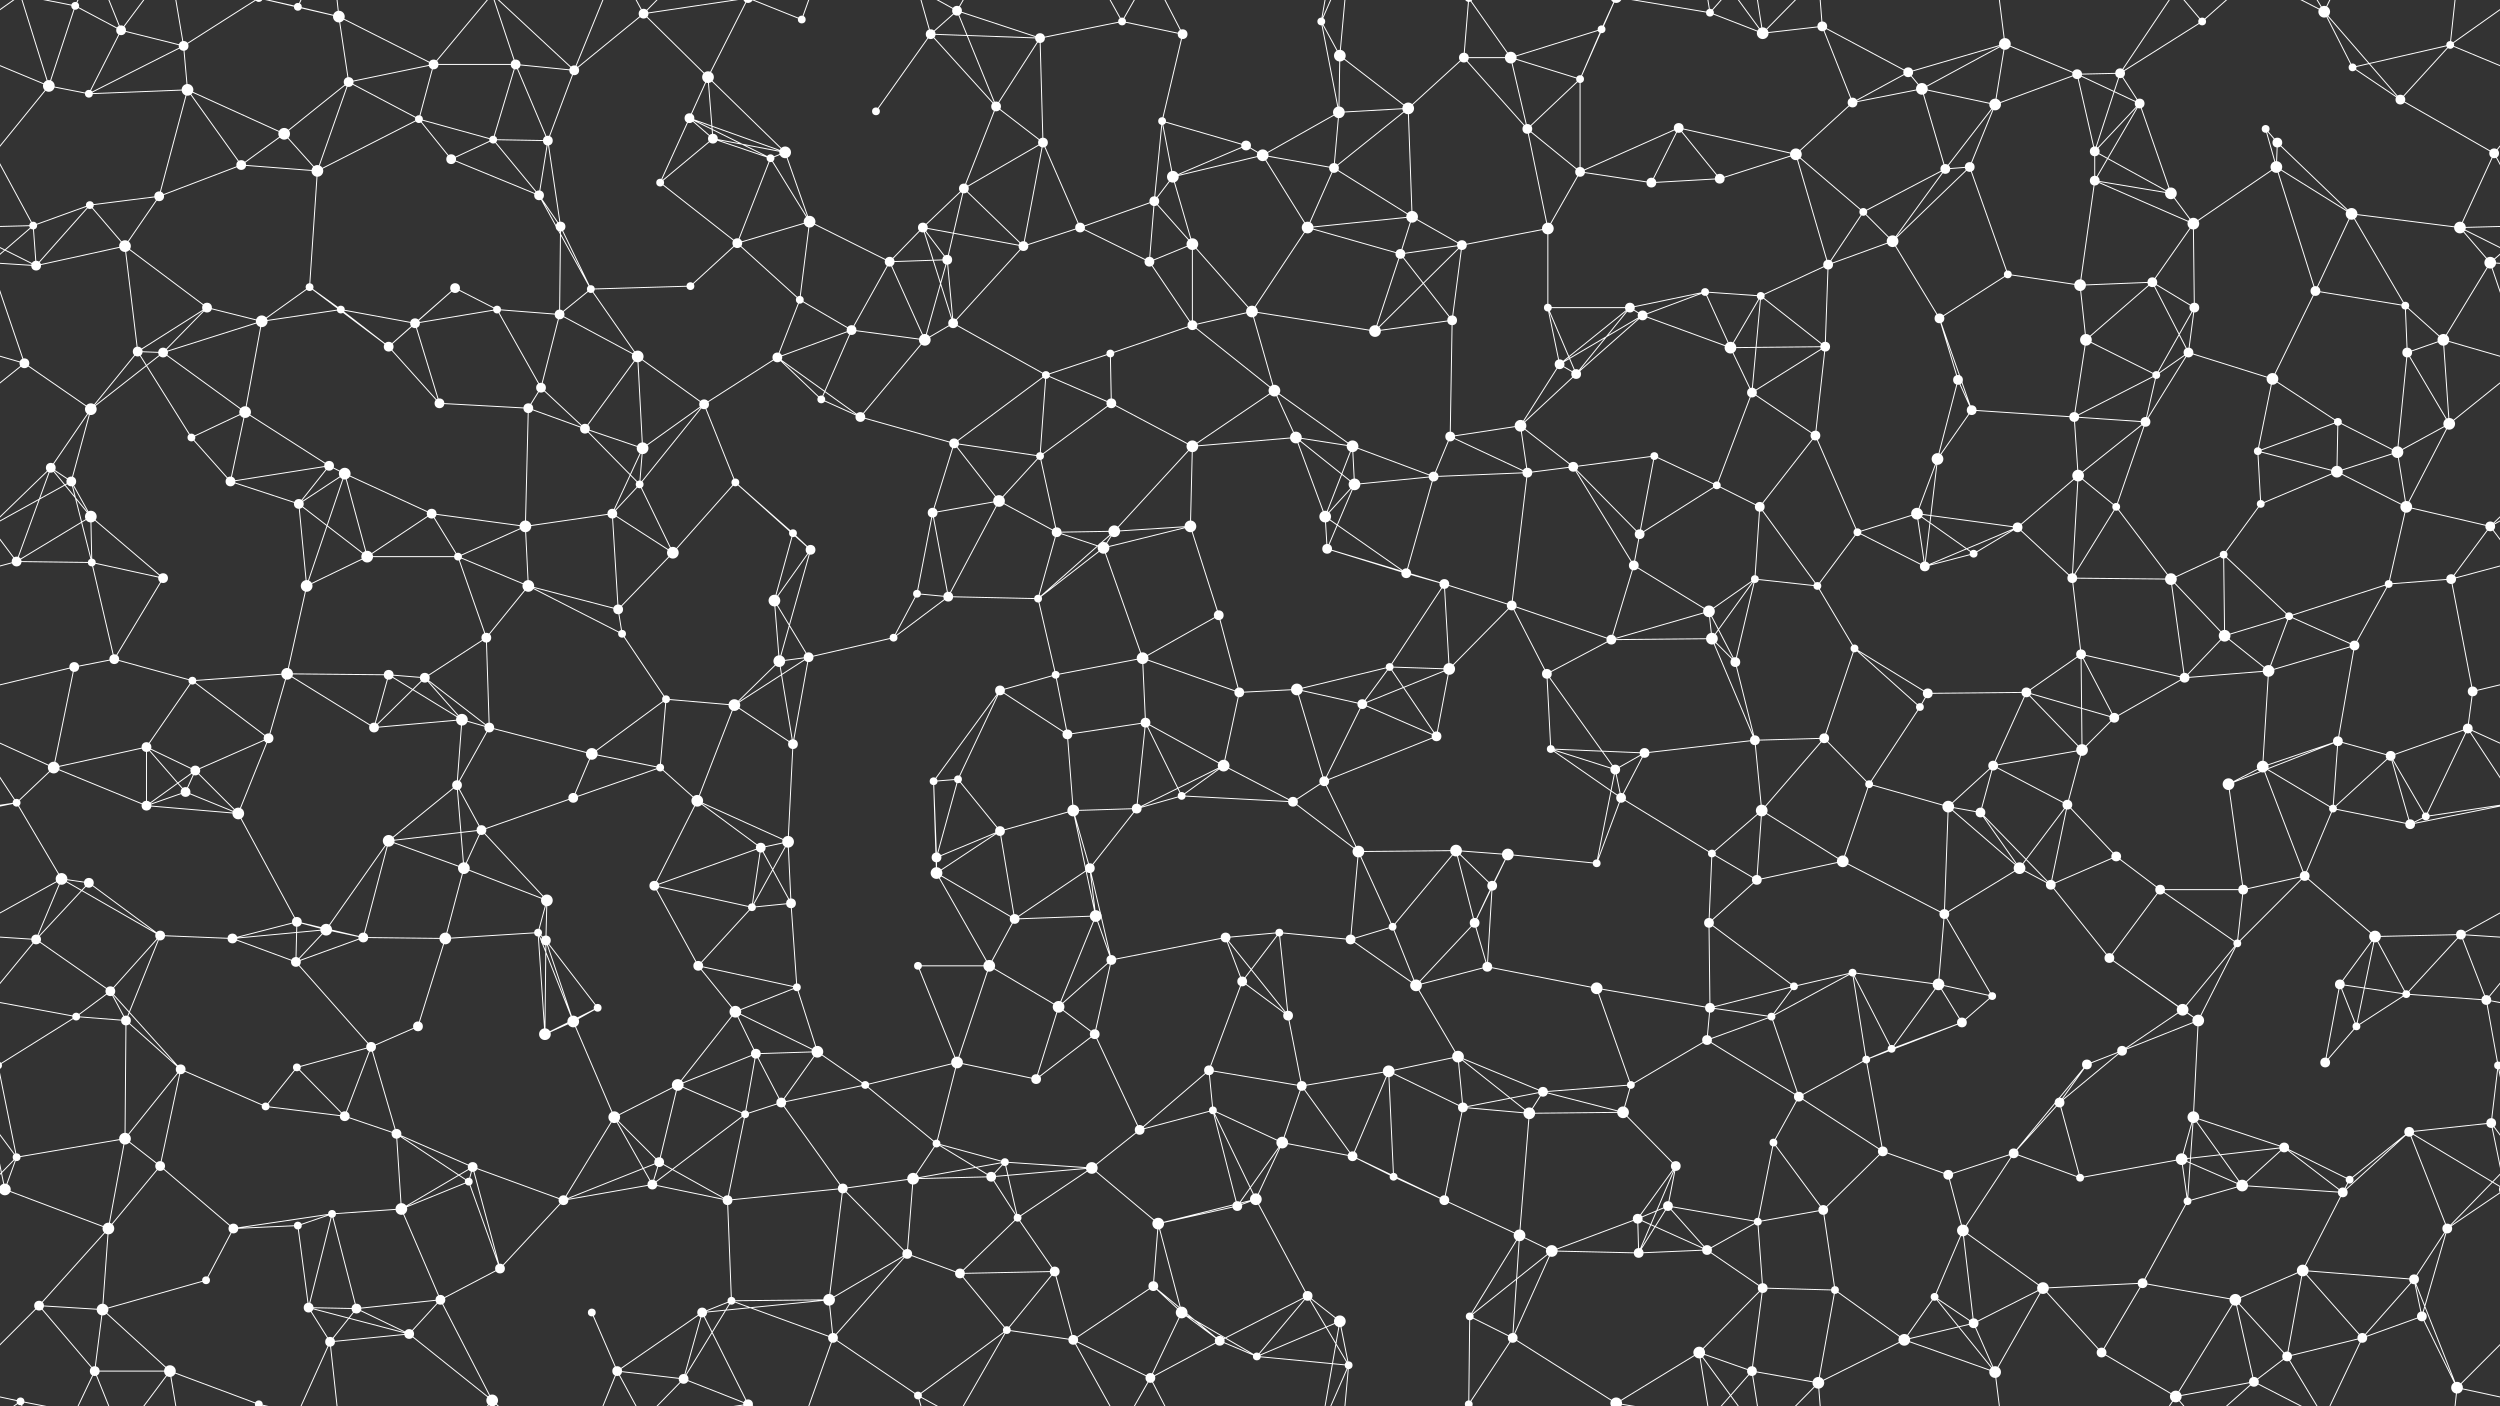 <svg xmlns="http://www.w3.org/2000/svg" width="2560" height="1440" fill="#fff"><rect width="100%" height="100%" fill="#333333" stroke="none"/><circle cx="77" cy="6" r="4"/><circle cx="124" cy="31" r="5"/><circle cx="188" cy="47" r="5"/><circle cx="305" cy="7" r="4"/><circle cx="347" cy="17" r="6"/><circle cx="444" cy="66" r="5"/><circle cx="528" cy="66" r="5"/><circle cx="588" cy="72" r="5"/><circle cx="659" cy="14" r="5"/><circle cx="725" cy="79" r="6"/><circle cx="821" cy="20" r="4"/><circle cx="953" cy="35" r="5"/><circle cx="980" cy="11" r="5"/><circle cx="1065" cy="39" r="5"/><circle cx="1149" cy="22" r="4"/><circle cx="1211" cy="35" r="5"/><circle cx="1353" cy="22" r="4"/><circle cx="1372" cy="57" r="6"/><circle cx="1499" cy="59" r="5"/><circle cx="1547" cy="59" r="6"/><circle cx="1640" cy="30" r="4"/><circle cx="1751" cy="13" r="4"/><circle cx="1805" cy="34" r="6"/><circle cx="1866" cy="27" r="5"/><circle cx="1954" cy="74" r="5"/><circle cx="2053" cy="45" r="6"/><circle cx="2127" cy="76" r="5"/><circle cx="2171" cy="75" r="5"/><circle cx="2255" cy="22" r="4"/><circle cx="2380" cy="12" r="6"/><circle cx="2409" cy="69" r="4"/><circle cx="2509" cy="46" r="4"/><circle cx="50" cy="88" r="6"/><circle cx="91" cy="96" r="4"/><circle cx="192" cy="92" r="6"/><circle cx="291" cy="137" r="6"/><circle cx="357" cy="84" r="5"/><circle cx="429" cy="122" r="4"/><circle cx="505" cy="143" r="4"/><circle cx="561" cy="144" r="5"/><circle cx="706" cy="121" r="5"/><circle cx="730" cy="142" r="5"/><circle cx="804" cy="156" r="6"/><circle cx="897" cy="114" r="4"/><circle cx="1020" cy="109" r="5"/><circle cx="1068" cy="146" r="5"/><circle cx="1190" cy="124" r="4"/><circle cx="1276" cy="149" r="5"/><circle cx="1293" cy="159" r="6"/><circle cx="1371" cy="115" r="6"/><circle cx="1442" cy="111" r="6"/><circle cx="1564" cy="132" r="5"/><circle cx="1618" cy="81" r="4"/><circle cx="1719" cy="131" r="5"/><circle cx="1839" cy="158" r="6"/><circle cx="1897" cy="105" r="5"/><circle cx="1968" cy="91" r="6"/><circle cx="2043" cy="107" r="6"/><circle cx="2145" cy="155" r="5"/><circle cx="2191" cy="106" r="5"/><circle cx="2320" cy="132" r="4"/><circle cx="2332" cy="146" r="5"/><circle cx="2458" cy="102" r="5"/><circle cx="2554" cy="157" r="5"/><circle cx="34" cy="231" r="4"/><circle cx="92" cy="210" r="4"/><circle cx="163" cy="201" r="5"/><circle cx="247" cy="169" r="5"/><circle cx="325" cy="175" r="6"/><circle cx="462" cy="163" r="5"/><circle cx="552" cy="200" r="5"/><circle cx="574" cy="232" r="5"/><circle cx="676" cy="187" r="4"/><circle cx="789" cy="162" r="4"/><circle cx="829" cy="227" r="6"/><circle cx="945" cy="233" r="5"/><circle cx="987" cy="193" r="5"/><circle cx="1106" cy="233" r="5"/><circle cx="1182" cy="206" r="5"/><circle cx="1201" cy="181" r="6"/><circle cx="1339" cy="233" r="6"/><circle cx="1366" cy="172" r="5"/><circle cx="1446" cy="222" r="6"/><circle cx="1585" cy="234" r="6"/><circle cx="1618" cy="176" r="5"/><circle cx="1691" cy="187" r="5"/><circle cx="1761" cy="183" r="5"/><circle cx="1908" cy="217" r="4"/><circle cx="1992" cy="173" r="5"/><circle cx="2017" cy="171" r="5"/><circle cx="2145" cy="185" r="5"/><circle cx="2223" cy="198" r="6"/><circle cx="2246" cy="229" r="6"/><circle cx="2331" cy="171" r="6"/><circle cx="2408" cy="219" r="6"/><circle cx="2519" cy="233" r="6"/><circle cx="37" cy="272" r="5"/><circle cx="128" cy="252" r="6"/><circle cx="212" cy="315" r="5"/><circle cx="317" cy="294" r="4"/><circle cx="349" cy="317" r="4"/><circle cx="466" cy="295" r="5"/><circle cx="509" cy="317" r="4"/><circle cx="605" cy="296" r="4"/><circle cx="707" cy="293" r="4"/><circle cx="755" cy="249" r="5"/><circle cx="819" cy="307" r="4"/><circle cx="911" cy="268" r="5"/><circle cx="970" cy="266" r="5"/><circle cx="1048" cy="252" r="5"/><circle cx="1177" cy="268" r="5"/><circle cx="1221" cy="250" r="6"/><circle cx="1282" cy="319" r="6"/><circle cx="1434" cy="260" r="5"/><circle cx="1497" cy="251" r="5"/><circle cx="1585" cy="315" r="4"/><circle cx="1669" cy="315" r="5"/><circle cx="1746" cy="299" r="4"/><circle cx="1803" cy="303" r="4"/><circle cx="1872" cy="271" r="5"/><circle cx="1938" cy="247" r="6"/><circle cx="2056" cy="281" r="4"/><circle cx="2130" cy="292" r="6"/><circle cx="2204" cy="289" r="5"/><circle cx="2247" cy="315" r="5"/><circle cx="2371" cy="298" r="5"/><circle cx="2463" cy="313" r="4"/><circle cx="2550" cy="269" r="6"/><circle cx="25" cy="372" r="5"/><circle cx="141" cy="360" r="5"/><circle cx="167" cy="361" r="5"/><circle cx="268" cy="329" r="6"/><circle cx="398" cy="355" r="5"/><circle cx="425" cy="331" r="5"/><circle cx="554" cy="397" r="5"/><circle cx="573" cy="322" r="5"/><circle cx="653" cy="365" r="6"/><circle cx="796" cy="366" r="5"/><circle cx="872" cy="338" r="5"/><circle cx="947" cy="348" r="6"/><circle cx="976" cy="331" r="5"/><circle cx="1071" cy="384" r="4"/><circle cx="1137" cy="362" r="4"/><circle cx="1221" cy="333" r="5"/><circle cx="1305" cy="400" r="6"/><circle cx="1408" cy="339" r="6"/><circle cx="1487" cy="328" r="5"/><circle cx="1597" cy="373" r="5"/><circle cx="1614" cy="383" r="5"/><circle cx="1682" cy="323" r="5"/><circle cx="1772" cy="356" r="6"/><circle cx="1869" cy="355" r="5"/><circle cx="1986" cy="326" r="5"/><circle cx="2005" cy="389" r="5"/><circle cx="2136" cy="348" r="6"/><circle cx="2208" cy="384" r="4"/><circle cx="2241" cy="361" r="5"/><circle cx="2327" cy="388" r="6"/><circle cx="2465" cy="361" r="5"/><circle cx="2502" cy="348" r="6"/><circle cx="52" cy="479" r="5"/><circle cx="93" cy="419" r="6"/><circle cx="196" cy="448" r="4"/><circle cx="251" cy="422" r="6"/><circle cx="337" cy="477" r="5"/><circle cx="450" cy="413" r="5"/><circle cx="541" cy="418" r="5"/><circle cx="599" cy="439" r="5"/><circle cx="658" cy="459" r="6"/><circle cx="721" cy="414" r="5"/><circle cx="841" cy="409" r="4"/><circle cx="881" cy="427" r="5"/><circle cx="977" cy="454" r="5"/><circle cx="1065" cy="467" r="4"/><circle cx="1138" cy="413" r="5"/><circle cx="1221" cy="457" r="6"/><circle cx="1327" cy="448" r="6"/><circle cx="1385" cy="457" r="6"/><circle cx="1485" cy="447" r="5"/><circle cx="1557" cy="436" r="6"/><circle cx="1611" cy="478" r="5"/><circle cx="1694" cy="467" r="4"/><circle cx="1794" cy="402" r="5"/><circle cx="1859" cy="446" r="5"/><circle cx="1984" cy="470" r="6"/><circle cx="2019" cy="420" r="5"/><circle cx="2124" cy="427" r="5"/><circle cx="2197" cy="432" r="5"/><circle cx="2312" cy="462" r="4"/><circle cx="2394" cy="432" r="4"/><circle cx="2455" cy="463" r="6"/><circle cx="2508" cy="434" r="6"/><circle cx="73" cy="493" r="5"/><circle cx="93" cy="529" r="6"/><circle cx="236" cy="493" r="5"/><circle cx="306" cy="516" r="5"/><circle cx="353" cy="485" r="6"/><circle cx="442" cy="526" r="5"/><circle cx="538" cy="539" r="6"/><circle cx="627" cy="526" r="5"/><circle cx="655" cy="496" r="4"/><circle cx="753" cy="494" r="4"/><circle cx="812" cy="546" r="4"/><circle cx="955" cy="525" r="5"/><circle cx="1023" cy="513" r="6"/><circle cx="1082" cy="545" r="5"/><circle cx="1141" cy="544" r="6"/><circle cx="1219" cy="539" r="6"/><circle cx="1357" cy="529" r="6"/><circle cx="1387" cy="496" r="6"/><circle cx="1468" cy="488" r="5"/><circle cx="1564" cy="484" r="5"/><circle cx="1679" cy="547" r="5"/><circle cx="1758" cy="497" r="4"/><circle cx="1802" cy="519" r="5"/><circle cx="1902" cy="545" r="4"/><circle cx="1963" cy="526" r="6"/><circle cx="2066" cy="540" r="5"/><circle cx="2128" cy="487" r="6"/><circle cx="2167" cy="519" r="4"/><circle cx="2315" cy="516" r="4"/><circle cx="2393" cy="483" r="6"/><circle cx="2464" cy="519" r="6"/><circle cx="2550" cy="539" r="5"/><circle cx="17" cy="575" r="5"/><circle cx="94" cy="576" r="4"/><circle cx="167" cy="592" r="5"/><circle cx="314" cy="600" r="6"/><circle cx="376" cy="570" r="6"/><circle cx="469" cy="570" r="4"/><circle cx="541" cy="600" r="6"/><circle cx="633" cy="624" r="5"/><circle cx="689" cy="566" r="6"/><circle cx="793" cy="615" r="6"/><circle cx="830" cy="563" r="5"/><circle cx="939" cy="608" r="4"/><circle cx="971" cy="611" r="5"/><circle cx="1063" cy="613" r="4"/><circle cx="1130" cy="561" r="6"/><circle cx="1248" cy="630" r="5"/><circle cx="1359" cy="562" r="5"/><circle cx="1440" cy="587" r="5"/><circle cx="1479" cy="598" r="5"/><circle cx="1548" cy="620" r="5"/><circle cx="1673" cy="579" r="5"/><circle cx="1750" cy="626" r="6"/><circle cx="1797" cy="593" r="4"/><circle cx="1861" cy="600" r="4"/><circle cx="1971" cy="580" r="5"/><circle cx="2021" cy="567" r="4"/><circle cx="2122" cy="592" r="5"/><circle cx="2223" cy="593" r="6"/><circle cx="2277" cy="568" r="4"/><circle cx="2344" cy="631" r="4"/><circle cx="2446" cy="598" r="4"/><circle cx="2510" cy="593" r="5"/><circle cx="76" cy="683" r="5"/><circle cx="117" cy="675" r="5"/><circle cx="197" cy="697" r="4"/><circle cx="294" cy="690" r="6"/><circle cx="398" cy="691" r="5"/><circle cx="435" cy="694" r="5"/><circle cx="498" cy="653" r="5"/><circle cx="637" cy="649" r="4"/><circle cx="682" cy="716" r="4"/><circle cx="798" cy="677" r="6"/><circle cx="828" cy="673" r="5"/><circle cx="915" cy="653" r="4"/><circle cx="1024" cy="707" r="5"/><circle cx="1081" cy="691" r="4"/><circle cx="1170" cy="674" r="6"/><circle cx="1269" cy="709" r="5"/><circle cx="1328" cy="706" r="6"/><circle cx="1423" cy="683" r="4"/><circle cx="1484" cy="685" r="6"/><circle cx="1584" cy="690" r="5"/><circle cx="1650" cy="655" r="5"/><circle cx="1753" cy="654" r="6"/><circle cx="1777" cy="678" r="5"/><circle cx="1899" cy="664" r="4"/><circle cx="1974" cy="710" r="5"/><circle cx="2075" cy="709" r="5"/><circle cx="2131" cy="670" r="5"/><circle cx="2237" cy="694" r="5"/><circle cx="2278" cy="651" r="6"/><circle cx="2323" cy="687" r="6"/><circle cx="2411" cy="661" r="5"/><circle cx="2532" cy="708" r="5"/><circle cx="55" cy="786" r="6"/><circle cx="150" cy="765" r="5"/><circle cx="200" cy="789" r="5"/><circle cx="275" cy="756" r="5"/><circle cx="383" cy="745" r="5"/><circle cx="473" cy="737" r="6"/><circle cx="501" cy="745" r="5"/><circle cx="606" cy="772" r="6"/><circle cx="676" cy="786" r="4"/><circle cx="752" cy="722" r="6"/><circle cx="812" cy="762" r="5"/><circle cx="956" cy="800" r="4"/><circle cx="981" cy="798" r="4"/><circle cx="1093" cy="752" r="5"/><circle cx="1173" cy="740" r="5"/><circle cx="1253" cy="784" r="6"/><circle cx="1356" cy="800" r="5"/><circle cx="1395" cy="721" r="5"/><circle cx="1471" cy="754" r="5"/><circle cx="1588" cy="767" r="4"/><circle cx="1654" cy="788" r="5"/><circle cx="1684" cy="771" r="5"/><circle cx="1797" cy="758" r="5"/><circle cx="1868" cy="756" r="5"/><circle cx="1966" cy="724" r="4"/><circle cx="2041" cy="784" r="5"/><circle cx="2132" cy="768" r="6"/><circle cx="2165" cy="735" r="5"/><circle cx="2317" cy="785" r="6"/><circle cx="2394" cy="759" r="5"/><circle cx="2448" cy="774" r="5"/><circle cx="2527" cy="746" r="5"/><circle cx="17" cy="822" r="4"/><circle cx="150" cy="825" r="5"/><circle cx="190" cy="811" r="5"/><circle cx="244" cy="833" r="6"/><circle cx="398" cy="861" r="6"/><circle cx="468" cy="804" r="5"/><circle cx="493" cy="850" r="5"/><circle cx="587" cy="817" r="5"/><circle cx="714" cy="820" r="6"/><circle cx="779" cy="868" r="5"/><circle cx="807" cy="862" r="6"/><circle cx="959" cy="878" r="5"/><circle cx="1024" cy="851" r="5"/><circle cx="1099" cy="830" r="6"/><circle cx="1164" cy="828" r="5"/><circle cx="1210" cy="815" r="4"/><circle cx="1324" cy="821" r="5"/><circle cx="1391" cy="872" r="6"/><circle cx="1491" cy="871" r="6"/><circle cx="1544" cy="875" r="6"/><circle cx="1660" cy="817" r="5"/><circle cx="1753" cy="874" r="4"/><circle cx="1804" cy="830" r="6"/><circle cx="1914" cy="803" r="4"/><circle cx="1995" cy="826" r="6"/><circle cx="2028" cy="832" r="5"/><circle cx="2117" cy="824" r="5"/><circle cx="2167" cy="877" r="5"/><circle cx="2282" cy="803" r="6"/><circle cx="2389" cy="828" r="4"/><circle cx="2468" cy="844" r="5"/><circle cx="2484" cy="836" r="4"/><circle cx="63" cy="900" r="6"/><circle cx="91" cy="904" r="5"/><circle cx="164" cy="958" r="5"/><circle cx="304" cy="944" r="5"/><circle cx="334" cy="952" r="6"/><circle cx="475" cy="889" r="6"/><circle cx="551" cy="955" r="4"/><circle cx="560" cy="922" r="6"/><circle cx="670" cy="907" r="5"/><circle cx="770" cy="929" r="4"/><circle cx="810" cy="925" r="5"/><circle cx="959" cy="894" r="6"/><circle cx="1039" cy="941" r="5"/><circle cx="1116" cy="889" r="5"/><circle cx="1122" cy="938" r="6"/><circle cx="1255" cy="960" r="5"/><circle cx="1310" cy="955" r="4"/><circle cx="1426" cy="949" r="4"/><circle cx="1510" cy="945" r="5"/><circle cx="1528" cy="907" r="5"/><circle cx="1635" cy="884" r="4"/><circle cx="1750" cy="945" r="5"/><circle cx="1799" cy="901" r="5"/><circle cx="1887" cy="882" r="6"/><circle cx="1991" cy="936" r="5"/><circle cx="2068" cy="889" r="6"/><circle cx="2100" cy="906" r="5"/><circle cx="2212" cy="911" r="5"/><circle cx="2297" cy="911" r="5"/><circle cx="2360" cy="897" r="5"/><circle cx="2432" cy="959" r="6"/><circle cx="2520" cy="957" r="5"/><circle cx="37" cy="962" r="5"/><circle cx="113" cy="1015" r="5"/><circle cx="238" cy="961" r="5"/><circle cx="303" cy="985" r="5"/><circle cx="372" cy="960" r="5"/><circle cx="456" cy="961" r="6"/><circle cx="559" cy="963" r="5"/><circle cx="612" cy="1032" r="4"/><circle cx="715" cy="989" r="5"/><circle cx="753" cy="1036" r="6"/><circle cx="816" cy="1011" r="4"/><circle cx="940" cy="989" r="4"/><circle cx="1013" cy="989" r="6"/><circle cx="1084" cy="1031" r="6"/><circle cx="1138" cy="983" r="5"/><circle cx="1272" cy="1005" r="5"/><circle cx="1319" cy="1040" r="5"/><circle cx="1383" cy="962" r="5"/><circle cx="1450" cy="1009" r="6"/><circle cx="1523" cy="990" r="5"/><circle cx="1635" cy="1012" r="6"/><circle cx="1751" cy="1032" r="5"/><circle cx="1837" cy="1010" r="4"/><circle cx="1897" cy="996" r="4"/><circle cx="1985" cy="1008" r="6"/><circle cx="2040" cy="1020" r="4"/><circle cx="2160" cy="981" r="5"/><circle cx="2235" cy="1034" r="6"/><circle cx="2291" cy="966" r="4"/><circle cx="2396" cy="1008" r="5"/><circle cx="2464" cy="1018" r="4"/><circle cx="2546" cy="1024" r="5"/><circle cx="78" cy="1041" r="4"/><circle cx="129" cy="1045" r="5"/><circle cx="185" cy="1095" r="5"/><circle cx="304" cy="1093" r="4"/><circle cx="380" cy="1072" r="5"/><circle cx="428" cy="1051" r="5"/><circle cx="558" cy="1059" r="6"/><circle cx="587" cy="1046" r="6"/><circle cx="694" cy="1111" r="6"/><circle cx="774" cy="1079" r="5"/><circle cx="837" cy="1077" r="6"/><circle cx="886" cy="1111" r="4"/><circle cx="980" cy="1088" r="6"/><circle cx="1061" cy="1105" r="5"/><circle cx="1121" cy="1059" r="5"/><circle cx="1238" cy="1096" r="5"/><circle cx="1333" cy="1112" r="5"/><circle cx="1422" cy="1097" r="6"/><circle cx="1493" cy="1082" r="6"/><circle cx="1580" cy="1118" r="5"/><circle cx="1670" cy="1111" r="4"/><circle cx="1748" cy="1065" r="5"/><circle cx="1814" cy="1041" r="4"/><circle cx="1911" cy="1085" r="4"/><circle cx="1937" cy="1074" r="4"/><circle cx="2009" cy="1047" r="5"/><circle cx="2137" cy="1090" r="5"/><circle cx="2173" cy="1076" r="5"/><circle cx="2251" cy="1045" r="6"/><circle cx="2381" cy="1088" r="5"/><circle cx="2413" cy="1051" r="4"/><circle cx="2558" cy="1091" r="4"/><circle cx="-2" cy="1091" r="4"/><circle cx="17" cy="1185" r="4"/><circle cx="128" cy="1166" r="6"/><circle cx="164" cy="1194" r="5"/><circle cx="272" cy="1133" r="4"/><circle cx="353" cy="1143" r="5"/><circle cx="406" cy="1161" r="5"/><circle cx="484" cy="1195" r="5"/><circle cx="629" cy="1144" r="6"/><circle cx="675" cy="1190" r="5"/><circle cx="763" cy="1141" r="4"/><circle cx="800" cy="1129" r="5"/><circle cx="959" cy="1171" r="4"/><circle cx="1029" cy="1190" r="4"/><circle cx="1118" cy="1196" r="6"/><circle cx="1167" cy="1157" r="5"/><circle cx="1242" cy="1137" r="4"/><circle cx="1313" cy="1170" r="6"/><circle cx="1385" cy="1184" r="5"/><circle cx="1498" cy="1134" r="5"/><circle cx="1566" cy="1140" r="6"/><circle cx="1662" cy="1139" r="6"/><circle cx="1716" cy="1194" r="5"/><circle cx="1816" cy="1170" r="4"/><circle cx="1842" cy="1123" r="5"/><circle cx="1928" cy="1179" r="5"/><circle cx="2062" cy="1181" r="5"/><circle cx="2109" cy="1129" r="5"/><circle cx="2234" cy="1187" r="6"/><circle cx="2246" cy="1144" r="6"/><circle cx="2339" cy="1175" r="5"/><circle cx="2467" cy="1159" r="5"/><circle cx="2551" cy="1150" r="5"/><circle cx="5" cy="1218" r="6"/><circle cx="2565" cy="1218" r="6"/><circle cx="111" cy="1258" r="6"/><circle cx="239" cy="1258" r="5"/><circle cx="305" cy="1255" r="4"/><circle cx="340" cy="1243" r="4"/><circle cx="411" cy="1238" r="6"/><circle cx="480" cy="1210" r="4"/><circle cx="577" cy="1229" r="5"/><circle cx="668" cy="1213" r="5"/><circle cx="745" cy="1229" r="5"/><circle cx="863" cy="1217" r="5"/><circle cx="935" cy="1207" r="6"/><circle cx="1015" cy="1205" r="5"/><circle cx="1042" cy="1247" r="4"/><circle cx="1186" cy="1253" r="6"/><circle cx="1267" cy="1235" r="5"/><circle cx="1286" cy="1228" r="6"/><circle cx="1427" cy="1205" r="4"/><circle cx="1479" cy="1229" r="5"/><circle cx="1556" cy="1265" r="6"/><circle cx="1677" cy="1248" r="5"/><circle cx="1708" cy="1235" r="5"/><circle cx="1800" cy="1251" r="4"/><circle cx="1867" cy="1239" r="5"/><circle cx="1995" cy="1203" r="5"/><circle cx="2010" cy="1260" r="6"/><circle cx="2130" cy="1206" r="4"/><circle cx="2240" cy="1230" r="4"/><circle cx="2296" cy="1214" r="6"/><circle cx="2399" cy="1221" r="5"/><circle cx="2406" cy="1208" r="4"/><circle cx="2506" cy="1258" r="5"/><circle cx="40" cy="1337" r="5"/><circle cx="105" cy="1341" r="6"/><circle cx="211" cy="1311" r="4"/><circle cx="316" cy="1339" r="5"/><circle cx="365" cy="1340" r="5"/><circle cx="451" cy="1331" r="5"/><circle cx="512" cy="1299" r="5"/><circle cx="606" cy="1344" r="4"/><circle cx="719" cy="1344" r="5"/><circle cx="749" cy="1332" r="4"/><circle cx="849" cy="1331" r="6"/><circle cx="929" cy="1284" r="5"/><circle cx="983" cy="1304" r="5"/><circle cx="1080" cy="1302" r="5"/><circle cx="1181" cy="1317" r="5"/><circle cx="1210" cy="1344" r="6"/><circle cx="1339" cy="1327" r="5"/><circle cx="1372" cy="1353" r="6"/><circle cx="1505" cy="1348" r="4"/><circle cx="1589" cy="1281" r="6"/><circle cx="1678" cy="1283" r="5"/><circle cx="1748" cy="1280" r="5"/><circle cx="1805" cy="1319" r="5"/><circle cx="1879" cy="1321" r="4"/><circle cx="1981" cy="1328" r="4"/><circle cx="2021" cy="1355" r="5"/><circle cx="2092" cy="1319" r="6"/><circle cx="2194" cy="1314" r="5"/><circle cx="2289" cy="1331" r="6"/><circle cx="2358" cy="1301" r="6"/><circle cx="2472" cy="1310" r="5"/><circle cx="2480" cy="1348" r="5"/><circle cx="21" cy="1435" r="4"/><circle cx="97" cy="1404" r="5"/><circle cx="174" cy="1404" r="6"/><circle cx="265" cy="1438" r="4"/><circle cx="265" cy="-2" r="4"/><circle cx="338" cy="1374" r="5"/><circle cx="419" cy="1366" r="5"/><circle cx="504" cy="1434" r="6"/><circle cx="504" cy="-6" r="6"/><circle cx="632" cy="1404" r="5"/><circle cx="700" cy="1412" r="5"/><circle cx="766" cy="1438" r="5"/><circle cx="766" cy="-2" r="5"/><circle cx="853" cy="1370" r="5"/><circle cx="940" cy="1429" r="4"/><circle cx="1031" cy="1362" r="4"/><circle cx="1099" cy="1372" r="5"/><circle cx="1178" cy="1411" r="5"/><circle cx="1249" cy="1373" r="5"/><circle cx="1287" cy="1389" r="4"/><circle cx="1381" cy="1398" r="4"/><circle cx="1504" cy="1438" r="4"/><circle cx="1504" cy="-2" r="4"/><circle cx="1549" cy="1370" r="5"/><circle cx="1655" cy="1437" r="6"/><circle cx="1655" cy="-3" r="6"/><circle cx="1740" cy="1385" r="6"/><circle cx="1794" cy="1404" r="5"/><circle cx="1862" cy="1416" r="6"/><circle cx="1950" cy="1372" r="6"/><circle cx="2043" cy="1405" r="6"/><circle cx="2152" cy="1385" r="5"/><circle cx="2228" cy="1430" r="6"/><circle cx="2308" cy="1415" r="5"/><circle cx="2342" cy="1389" r="5"/><circle cx="2419" cy="1370" r="5"/><circle cx="2516" cy="1421" r="6"/><path stroke="#fff" d="M77 6L124 31M77 6L50 88M77 6L21 -5M77 6L97 -36M77 1446L21 1435M77 1446L97 1404M124 31L188 47M124 31L91 96M124 31L97 -36M124 31L174 -36M124 1471L97 1404M124 1471L174 1404M188 47L91 96M188 47L192 92M188 47L174 -36M188 47L265 -2M188 1487L174 1404M188 1487L265 1438M305 7L347 17M305 7L265 -2M305 7L338 -66M305 1447L265 1438M305 1447L338 1374M347 17L444 66M347 17L357 84M347 17L265 -2M347 17L338 -66M347 1457L265 1438M347 1457L338 1374M444 66L528 66M444 66L357 84M444 66L429 122M444 66L504 -6M444 1506L504 1434M528 66L588 72M528 66L505 143M528 66L561 144M528 66L504 -6M528 1506L504 1434M588 72L659 14M588 72L561 144M588 72L504 -6M588 72L632 -36M588 1512L504 1434M588 1512L632 1404M659 14L725 79M659 14L632 -36M659 14L700 -28M659 14L766 -2M659 1454L632 1404M659 1454L700 1412M659 1454L766 1438M725 79L706 121M725 79L730 142M725 79L804 156M725 79L766 -2M725 1519L766 1438M821 20L766 -2M821 20L853 -70M821 1460L766 1438M821 1460L853 1370M953 35L980 11M953 35L1065 39M953 35L897 114M953 35L1020 109M953 35L940 -11M953 1475L940 1429M980 11L1065 39M980 11L1020 109M980 11L940 -11M980 11L1031 -78M980 1451L940 1429M980 1451L1031 1362M1065 39L1149 22M1065 39L1020 109M1065 39L1068 146M1149 22L1211 35M1149 22L1099 -68M1149 22L1178 -29M1149 1462L1099 1372M1149 1462L1178 1411M1211 35L1190 124M1211 35L1178 -29M1211 1475L1178 1411M1353 22L1372 57M1353 22L1371 115M1353 22L1372 -87M1353 22L1381 -42M1353 1462L1372 1353M1353 1462L1381 1398M1372 57L1371 115M1372 57L1442 111M1372 57L1381 -42M1372 1497L1381 1398M1499 59L1547 59M1499 59L1442 111M1499 59L1564 132M1499 59L1504 -2M1499 1499L1504 1438M1547 59L1640 30M1547 59L1564 132M1547 59L1618 81M1547 59L1504 -2M1547 1499L1504 1438M1640 30L1618 81M1640 30L1655 -3M1640 1470L1655 1437M1751 13L1805 34M1751 13L1655 -3M1751 13L1740 -55M1751 13L1794 -36M1751 1453L1655 1437M1751 1453L1740 1385M1751 1453L1794 1404M1805 34L1866 27M1805 34L1740 -55M1805 34L1794 -36M1805 34L1862 -24M1805 1474L1740 1385M1805 1474L1794 1404M1805 1474L1862 1416M1866 27L1954 74M1866 27L1897 105M1866 27L1862 -24M1866 1467L1862 1416M1954 74L2053 45M1954 74L1897 105M1954 74L1968 91M2053 45L2127 76M2053 45L1968 91M2053 45L2043 107M2053 45L2043 -35M2053 1485L2043 1405M2127 76L2171 75M2127 76L2043 107M2127 76L2145 155M2127 76L2191 106M2171 75L2255 22M2171 75L2145 155M2171 75L2191 106M2171 75L2228 -10M2171 1515L2228 1430M2255 22L2228 -10M2255 22L2308 -25M2255 1462L2228 1430M2255 1462L2308 1415M2380 12L2409 69M2380 12L2458 102M2380 12L2308 -25M2380 12L2342 -51M2380 12L2419 -70M2380 1452L2308 1415M2380 1452L2342 1389M2380 1452L2419 1370M2409 69L2509 46M2409 69L2458 102M2509 46L2610 88M2509 46L2458 102M2509 46L2581 -5M2509 46L2516 -19M-51 46L50 88M-51 46L21 -5M-51 1486L21 1435M2509 1486L2581 1435M2509 1486L2516 1421M50 88L91 96M50 88L-6 157M50 88L21 -5M2610 88L2554 157M50 1528L21 1435M91 96L192 92M192 92L291 137M192 92L163 201M192 92L247 169M291 137L357 84M291 137L247 169M291 137L325 175M357 84L429 122M357 84L325 175M429 122L505 143M429 122L325 175M429 122L462 163M505 143L561 144M505 143L462 163M505 143L552 200M561 144L552 200M561 144L574 232M706 121L730 142M706 121L804 156M706 121L676 187M706 121L789 162M730 142L804 156M730 142L676 187M730 142L789 162M804 156L789 162M804 156L829 227M1020 109L1068 146M1020 109L987 193M1068 146L987 193M1068 146L1106 233M1068 146L1048 252M1190 124L1276 149M1190 124L1182 206M1190 124L1201 181M1276 149L1293 159M1276 149L1201 181M1293 159L1371 115M1293 159L1201 181M1293 159L1339 233M1293 159L1366 172M1371 115L1442 111M1371 115L1366 172M1442 111L1366 172M1442 111L1446 222M1564 132L1618 81M1564 132L1585 234M1564 132L1618 176M1618 81L1618 176M1618 81L1655 -3M1618 1521L1655 1437M1719 131L1839 158M1719 131L1618 176M1719 131L1691 187M1719 131L1761 183M1839 158L1897 105M1839 158L1761 183M1839 158L1908 217M1839 158L1872 271M1897 105L1968 91M1968 91L2043 107M1968 91L1992 173M2043 107L1992 173M2043 107L2017 171M2145 155L2191 106M2145 155L2145 185M2145 155L2223 198M2191 106L2145 185M2191 106L2223 198M2320 132L2332 146M2320 132L2331 171M2332 146L2331 171M2332 146L2408 219M2458 102L2554 157M2554 157L2594 231M2554 157L2519 233M-6 157L34 231M34 231L92 210M34 231L-41 233M34 231L37 272M34 231L-10 269M2594 231L2519 233M2594 231L2550 269M92 210L163 201M92 210L37 272M92 210L128 252M163 201L247 169M163 201L128 252M247 169L325 175M325 175L317 294M462 163L552 200M552 200L574 232M552 200L605 296M574 232L605 296M574 232L573 322M676 187L755 249M789 162L829 227M789 162L755 249M829 227L755 249M829 227L819 307M829 227L911 268M945 233L987 193M945 233L911 268M945 233L970 266M945 233L1048 252M945 233L976 331M987 193L970 266M987 193L1048 252M1106 233L1182 206M1106 233L1048 252M1106 233L1177 268M1182 206L1201 181M1182 206L1177 268M1182 206L1221 250M1201 181L1221 250M1339 233L1366 172M1339 233L1446 222M1339 233L1282 319M1339 233L1434 260M1366 172L1446 222M1446 222L1434 260M1446 222L1497 251M1585 234L1618 176M1585 234L1497 251M1585 234L1585 315M1618 176L1691 187M1691 187L1761 183M1908 217L1992 173M1908 217L1872 271M1908 217L1938 247M1992 173L2017 171M1992 173L1938 247M2017 171L1938 247M2017 171L2056 281M2145 185L2223 198M2145 185L2246 229M2145 185L2130 292M2223 198L2246 229M2246 229L2331 171M2246 229L2204 289M2246 229L2247 315M2331 171L2408 219M2331 171L2371 298M2408 219L2519 233M2408 219L2371 298M2408 219L2463 313M2519 233L2597 272M2519 233L2550 269M-41 233L37 272M37 272L128 252M37 272L-10 269M2597 272L2550 269M128 252L212 315M128 252L141 360M212 315L141 360M212 315L167 361M212 315L268 329M317 294L349 317M317 294L268 329M317 294L398 355M349 317L268 329M349 317L398 355M349 317L425 331M466 295L509 317M466 295L398 355M466 295L425 331M509 317L425 331M509 317L554 397M509 317L573 322M605 296L707 293M605 296L573 322M605 296L653 365M707 293L755 249M755 249L819 307M819 307L796 366M819 307L872 338M911 268L970 266M911 268L872 338M911 268L947 348M970 266L947 348M970 266L976 331M1048 252L976 331M1177 268L1221 250M1177 268L1221 333M1221 250L1282 319M1221 250L1221 333M1282 319L1221 333M1282 319L1305 400M1282 319L1408 339M1434 260L1497 251M1434 260L1408 339M1434 260L1487 328M1497 251L1408 339M1497 251L1487 328M1585 315L1669 315M1585 315L1597 373M1585 315L1614 383M1669 315L1746 299M1669 315L1597 373M1669 315L1614 383M1669 315L1682 323M1746 299L1803 303M1746 299L1682 323M1746 299L1772 356M1803 303L1872 271M1803 303L1772 356M1803 303L1869 355M1803 303L1794 402M1872 271L1938 247M1872 271L1869 355M1938 247L1986 326M2056 281L2130 292M2056 281L1986 326M2130 292L2204 289M2130 292L2136 348M2204 289L2247 315M2204 289L2136 348M2204 289L2241 361M2247 315L2208 384M2247 315L2241 361M2371 298L2463 313M2371 298L2327 388M2463 313L2465 361M2463 313L2502 348M2550 269L2585 372M2550 269L2502 348M-10 269L25 372M25 372L-58 348M25 372L93 419M25 372L-52 434M2585 372L2502 348M2585 372L2508 434M141 360L167 361M141 360L93 419M141 360L196 448M167 361L268 329M167 361L93 419M167 361L251 422M268 329L251 422M398 355L425 331M398 355L450 413M425 331L450 413M554 397L573 322M554 397L541 418M554 397L599 439M573 322L653 365M653 365L599 439M653 365L658 459M653 365L721 414M796 366L872 338M796 366L721 414M796 366L841 409M796 366L881 427M872 338L947 348M872 338L841 409M947 348L976 331M947 348L881 427M976 331L1071 384M1071 384L1137 362M1071 384L977 454M1071 384L1065 467M1071 384L1138 413M1137 362L1221 333M1137 362L1138 413M1221 333L1305 400M1305 400L1221 457M1305 400L1327 448M1305 400L1385 457M1408 339L1487 328M1487 328L1485 447M1597 373L1614 383M1597 373L1682 323M1597 373L1557 436M1614 383L1682 323M1614 383L1557 436M1682 323L1772 356M1772 356L1869 355M1772 356L1794 402M1869 355L1794 402M1869 355L1859 446M1986 326L2005 389M1986 326L2019 420M2005 389L1984 470M2005 389L2019 420M2136 348L2208 384M2136 348L2124 427M2208 384L2241 361M2208 384L2124 427M2208 384L2197 432M2241 361L2327 388M2241 361L2197 432M2327 388L2312 462M2327 388L2394 432M2465 361L2502 348M2465 361L2455 463M2465 361L2508 434M2502 348L2508 434M52 479L93 419M52 479L73 493M52 479L93 529M52 479L-10 539M52 479L17 575M2612 479L2550 539M93 419L73 493M196 448L251 422M196 448L236 493M251 422L337 477M251 422L236 493M337 477L236 493M337 477L306 516M337 477L353 485M450 413L541 418M541 418L599 439M541 418L538 539M599 439L658 459M599 439L655 496M658 459L721 414M658 459L627 526M658 459L655 496M721 414L655 496M721 414L753 494M841 409L881 427M881 427L977 454M977 454L1065 467M977 454L955 525M977 454L1023 513M1065 467L1138 413M1065 467L1023 513M1065 467L1082 545M1138 413L1221 457M1221 457L1327 448M1221 457L1141 544M1221 457L1219 539M1327 448L1385 457M1327 448L1357 529M1327 448L1387 496M1385 457L1357 529M1385 457L1387 496M1385 457L1468 488M1485 447L1557 436M1485 447L1468 488M1485 447L1564 484M1557 436L1611 478M1557 436L1564 484M1611 478L1694 467M1611 478L1564 484M1611 478L1679 547M1611 478L1673 579M1694 467L1679 547M1694 467L1758 497M1794 402L1859 446M1794 402L1758 497M1859 446L1802 519M1859 446L1902 545M1984 470L2019 420M1984 470L1963 526M1984 470L1971 580M2019 420L2124 427M2124 427L2197 432M2124 427L2128 487M2197 432L2128 487M2197 432L2167 519M2312 462L2394 432M2312 462L2315 516M2312 462L2393 483M2394 432L2455 463M2394 432L2393 483M2455 463L2508 434M2455 463L2393 483M2455 463L2464 519M2508 434L2464 519M73 493L93 529M73 493L-10 539M73 493L94 576M2633 493L2550 539M93 529L17 575M93 529L94 576M93 529L167 592M236 493L306 516M306 516L353 485M306 516L314 600M306 516L376 570M353 485L442 526M353 485L314 600M353 485L376 570M442 526L538 539M442 526L376 570M442 526L469 570M538 539L627 526M538 539L469 570M538 539L541 600M627 526L655 496M627 526L633 624M627 526L689 566M655 496L689 566M753 494L812 546M753 494L689 566M753 494L830 563M812 546L793 615M812 546L830 563M955 525L1023 513M955 525L939 608M955 525L971 611M1023 513L1082 545M1023 513L971 611M1082 545L1141 544M1082 545L1063 613M1082 545L1130 561M1141 544L1219 539M1141 544L1063 613M1141 544L1130 561M1219 539L1130 561M1219 539L1248 630M1357 529L1387 496M1357 529L1359 562M1357 529L1440 587M1387 496L1468 488M1387 496L1359 562M1468 488L1564 484M1468 488L1440 587M1564 484L1548 620M1679 547L1758 497M1679 547L1673 579M1758 497L1802 519M1802 519L1797 593M1802 519L1861 600M1902 545L1963 526M1902 545L1861 600M1902 545L1971 580M1963 526L2066 540M1963 526L1971 580M1963 526L2021 567M2066 540L2128 487M2066 540L1971 580M2066 540L2021 567M2066 540L2122 592M2128 487L2167 519M2128 487L2122 592M2167 519L2122 592M2167 519L2223 593M2315 516L2393 483M2315 516L2277 568M2393 483L2464 519M2464 519L2550 539M2464 519L2446 598M2550 539L2577 575M2550 539L2510 593M-10 539L17 575M17 575L94 576M17 575L-50 593M2577 575L2510 593M94 576L167 592M94 576L117 675M167 592L117 675M314 600L376 570M314 600L294 690M376 570L469 570M469 570L541 600M469 570L498 653M541 600L633 624M541 600L498 653M541 600L637 649M633 624L689 566M633 624L637 649M793 615L830 563M793 615L798 677M793 615L828 673M830 563L798 677M939 608L971 611M939 608L915 653M971 611L1063 613M971 611L915 653M1063 613L1130 561M1063 613L1081 691M1130 561L1170 674M1248 630L1170 674M1248 630L1269 709M1359 562L1440 587M1359 562L1479 598M1440 587L1479 598M1479 598L1548 620M1479 598L1423 683M1479 598L1484 685M1548 620L1484 685M1548 620L1584 690M1548 620L1650 655M1673 579L1750 626M1673 579L1650 655M1750 626L1797 593M1750 626L1650 655M1750 626L1753 654M1750 626L1777 678M1797 593L1861 600M1797 593L1753 654M1797 593L1777 678M1861 600L1899 664M1971 580L2021 567M2122 592L2223 593M2122 592L2131 670M2223 593L2277 568M2223 593L2237 694M2223 593L2278 651M2277 568L2344 631M2277 568L2278 651M2344 631L2446 598M2344 631L2278 651M2344 631L2323 687M2344 631L2411 661M2446 598L2510 593M2446 598L2411 661M2510 593L2532 708M76 683L117 675M76 683L-28 708M76 683L55 786M2636 683L2532 708M117 675L197 697M197 697L294 690M197 697L150 765M197 697L275 756M294 690L398 691M294 690L275 756M294 690L383 745M398 691L435 694M398 691L383 745M398 691L473 737M435 694L498 653M435 694L383 745M435 694L473 737M435 694L501 745M498 653L501 745M637 649L682 716M682 716L606 772M682 716L676 786M682 716L752 722M798 677L828 673M798 677L752 722M798 677L812 762M828 673L915 653M828 673L752 722M828 673L812 762M1024 707L1081 691M1024 707L956 800M1024 707L981 798M1024 707L1093 752M1081 691L1170 674M1081 691L1093 752M1170 674L1269 709M1170 674L1173 740M1269 709L1328 706M1269 709L1253 784M1328 706L1423 683M1328 706L1356 800M1328 706L1395 721M1423 683L1484 685M1423 683L1395 721M1423 683L1471 754M1484 685L1395 721M1484 685L1471 754M1584 690L1650 655M1584 690L1588 767M1584 690L1654 788M1650 655L1753 654M1753 654L1777 678M1753 654L1797 758M1777 678L1797 758M1899 664L1974 710M1899 664L1868 756M1899 664L1966 724M1974 710L2075 709M1974 710L1966 724M2075 709L2131 670M2075 709L2041 784M2075 709L2132 768M2075 709L2165 735M2131 670L2237 694M2131 670L2132 768M2131 670L2165 735M2237 694L2278 651M2237 694L2323 687M2237 694L2165 735M2278 651L2323 687M2323 687L2411 661M2323 687L2317 785M2411 661L2394 759M2532 708L2527 746M55 786L150 765M55 786L-33 746M55 786L17 822M55 786L150 825M2615 786L2527 746M150 765L200 789M150 765L150 825M150 765L190 811M200 789L275 756M200 789L150 825M200 789L190 811M200 789L244 833M275 756L244 833M383 745L473 737M473 737L501 745M473 737L468 804M501 745L606 772M501 745L468 804M606 772L676 786M606 772L587 817M676 786L587 817M676 786L714 820M752 722L812 762M752 722L714 820M812 762L807 862M956 800L981 798M956 800L959 878M956 800L959 894M981 798L959 878M981 798L1024 851M1093 752L1173 740M1093 752L1099 830M1173 740L1253 784M1173 740L1164 828M1173 740L1210 815M1253 784L1164 828M1253 784L1210 815M1253 784L1324 821M1356 800L1395 721M1356 800L1471 754M1356 800L1324 821M1356 800L1391 872M1395 721L1471 754M1588 767L1654 788M1588 767L1684 771M1588 767L1660 817M1654 788L1684 771M1654 788L1660 817M1654 788L1635 884M1684 771L1797 758M1684 771L1660 817M1797 758L1868 756M1797 758L1804 830M1868 756L1804 830M1868 756L1914 803M1966 724L1914 803M2041 784L2132 768M2041 784L1995 826M2041 784L2028 832M2041 784L2117 824M2132 768L2165 735M2132 768L2117 824M2317 785L2394 759M2317 785L2282 803M2317 785L2389 828M2317 785L2360 897M2394 759L2448 774M2394 759L2282 803M2394 759L2389 828M2448 774L2527 746M2448 774L2389 828M2448 774L2468 844M2448 774L2484 836M2527 746L2577 822M2527 746L2484 836M-33 746L17 822M17 822L-92 844M17 822L-76 836M17 822L63 900M2577 822L2468 844M2577 822L2484 836M150 825L190 811M150 825L244 833M190 811L244 833M244 833L304 944M398 861L468 804M398 861L493 850M398 861L334 952M398 861L475 889M398 861L372 960M468 804L493 850M468 804L475 889M493 850L587 817M493 850L475 889M493 850L560 922M714 820L779 868M714 820L807 862M714 820L670 907M779 868L807 862M779 868L670 907M779 868L770 929M779 868L810 925M807 862L770 929M807 862L810 925M959 878L1024 851M959 878L959 894M1024 851L1099 830M1024 851L959 894M1024 851L1039 941M1099 830L1164 828M1099 830L1116 889M1099 830L1122 938M1164 828L1210 815M1164 828L1116 889M1210 815L1324 821M1324 821L1391 872M1391 872L1491 871M1391 872L1426 949M1391 872L1383 962M1491 871L1544 875M1491 871L1426 949M1491 871L1510 945M1491 871L1528 907M1544 875L1510 945M1544 875L1528 907M1544 875L1635 884M1660 817L1753 874M1660 817L1635 884M1753 874L1804 830M1753 874L1750 945M1753 874L1799 901M1804 830L1799 901M1804 830L1887 882M1914 803L1995 826M1914 803L1887 882M1995 826L2028 832M1995 826L1991 936M1995 826L2068 889M2028 832L2068 889M2028 832L2100 906M2117 824L2167 877M2117 824L2068 889M2117 824L2100 906M2167 877L2100 906M2167 877L2212 911M2282 803L2297 911M2389 828L2468 844M2389 828L2360 897M2468 844L2484 836M63 900L91 904M63 900L164 958M63 900L-40 957M63 900L37 962M2623 900L2520 957M91 904L164 958M91 904L37 962M164 958L113 1015M164 958L238 961M164 958L129 1045M304 944L334 952M304 944L238 961M304 944L303 985M304 944L372 960M334 952L238 961M334 952L303 985M334 952L372 960M475 889L560 922M475 889L456 961M551 955L560 922M551 955L456 961M551 955L559 963M551 955L558 1059M551 955L587 1046M560 922L559 963M670 907L770 929M670 907L715 989M770 929L810 925M770 929L715 989M810 925L816 1011M959 894L1039 941M959 894L1013 989M1039 941L1116 889M1039 941L1122 938M1039 941L1013 989M1116 889L1122 938M1116 889L1138 983M1122 938L1084 1031M1122 938L1138 983M1255 960L1310 955M1255 960L1138 983M1255 960L1272 1005M1255 960L1319 1040M1310 955L1272 1005M1310 955L1319 1040M1310 955L1383 962M1426 949L1383 962M1426 949L1450 1009M1510 945L1528 907M1510 945L1450 1009M1510 945L1523 990M1528 907L1523 990M1750 945L1799 901M1750 945L1751 1032M1750 945L1837 1010M1799 901L1887 882M1887 882L1991 936M1991 936L2068 889M1991 936L1985 1008M1991 936L2040 1020M2068 889L2100 906M2100 906L2160 981M2212 911L2297 911M2212 911L2160 981M2212 911L2291 966M2297 911L2360 897M2297 911L2291 966M2360 897L2432 959M2360 897L2291 966M2432 959L2520 957M2432 959L2396 1008M2432 959L2464 1018M2432 959L2413 1051M2520 957L2597 962M2520 957L2464 1018M2520 957L2546 1024M-40 957L37 962M37 962L113 1015M37 962L-14 1024M2597 962L2546 1024M113 1015L78 1041M113 1015L129 1045M113 1015L185 1095M238 961L303 985M303 985L372 960M303 985L380 1072M372 960L456 961M456 961L428 1051M559 963L612 1032M559 963L558 1059M559 963L587 1046M612 1032L558 1059M612 1032L587 1046M715 989L753 1036M715 989L816 1011M753 1036L816 1011M753 1036L694 1111M753 1036L774 1079M753 1036L837 1077M816 1011L837 1077M940 989L1013 989M940 989L980 1088M1013 989L1084 1031M1013 989L980 1088M1084 1031L1138 983M1084 1031L1061 1105M1084 1031L1121 1059M1138 983L1121 1059M1272 1005L1319 1040M1272 1005L1238 1096M1319 1040L1333 1112M1383 962L1450 1009M1450 1009L1523 990M1450 1009L1493 1082M1523 990L1635 1012M1635 1012L1751 1032M1635 1012L1670 1111M1751 1032L1837 1010M1751 1032L1748 1065M1751 1032L1814 1041M1837 1010L1897 996M1837 1010L1814 1041M1897 996L1985 1008M1897 996L1814 1041M1897 996L1911 1085M1897 996L1937 1074M1985 1008L2040 1020M1985 1008L1937 1074M1985 1008L2009 1047M2040 1020L2009 1047M2160 981L2235 1034M2160 981L2251 1045M2235 1034L2291 966M2235 1034L2173 1076M2235 1034L2251 1045M2291 966L2251 1045M2396 1008L2464 1018M2396 1008L2381 1088M2396 1008L2413 1051M2464 1018L2546 1024M2464 1018L2413 1051M2546 1024L2638 1041M2546 1024L2558 1091M-14 1024L78 1041M78 1041L129 1045M78 1041L-2 1091M2638 1041L2558 1091M129 1045L185 1095M129 1045L128 1166M185 1095L128 1166M185 1095L164 1194M185 1095L272 1133M304 1093L380 1072M304 1093L272 1133M304 1093L353 1143M380 1072L428 1051M380 1072L353 1143M380 1072L406 1161M558 1059L587 1046M587 1046L629 1144M694 1111L774 1079M694 1111L629 1144M694 1111L675 1190M694 1111L763 1141M774 1079L837 1077M774 1079L763 1141M774 1079L800 1129M837 1077L886 1111M837 1077L800 1129M886 1111L980 1088M886 1111L800 1129M886 1111L959 1171M980 1088L1061 1105M980 1088L959 1171M1061 1105L1121 1059M1121 1059L1167 1157M1238 1096L1333 1112M1238 1096L1167 1157M1238 1096L1242 1137M1333 1112L1422 1097M1333 1112L1313 1170M1333 1112L1385 1184M1422 1097L1493 1082M1422 1097L1385 1184M1422 1097L1498 1134M1422 1097L1427 1205M1493 1082L1580 1118M1493 1082L1498 1134M1493 1082L1566 1140M1580 1118L1670 1111M1580 1118L1498 1134M1580 1118L1566 1140M1580 1118L1662 1139M1670 1111L1748 1065M1670 1111L1662 1139M1748 1065L1814 1041M1748 1065L1842 1123M1814 1041L1842 1123M1911 1085L1937 1074M1911 1085L2009 1047M1911 1085L1842 1123M1911 1085L1928 1179M1937 1074L2009 1047M2137 1090L2173 1076M2137 1090L2062 1181M2137 1090L2109 1129M2173 1076L2251 1045M2173 1076L2109 1129M2251 1045L2246 1144M2381 1088L2413 1051M2558 1091L2577 1185M2558 1091L2551 1150M-2 1091L17 1185M17 1185L128 1166M17 1185L-9 1150M17 1185L5 1218M17 1185L-54 1258M2577 1185L2551 1150M2577 1185L2506 1258M128 1166L164 1194M128 1166L111 1258M164 1194L111 1258M164 1194L239 1258M272 1133L353 1143M353 1143L406 1161M406 1161L484 1195M406 1161L411 1238M406 1161L480 1210M484 1195L411 1238M484 1195L480 1210M484 1195L577 1229M484 1195L512 1299M629 1144L675 1190M629 1144L577 1229M629 1144L668 1213M675 1190L577 1229M675 1190L668 1213M675 1190L745 1229M763 1141L800 1129M763 1141L668 1213M763 1141L745 1229M800 1129L863 1217M959 1171L1029 1190M959 1171L935 1207M959 1171L1015 1205M1029 1190L1118 1196M1029 1190L935 1207M1029 1190L1015 1205M1029 1190L1042 1247M1118 1196L1167 1157M1118 1196L1015 1205M1118 1196L1042 1247M1118 1196L1186 1253M1167 1157L1242 1137M1242 1137L1313 1170M1242 1137L1267 1235M1242 1137L1286 1228M1313 1170L1385 1184M1313 1170L1267 1235M1313 1170L1286 1228M1385 1184L1427 1205M1385 1184L1479 1229M1498 1134L1566 1140M1498 1134L1479 1229M1566 1140L1662 1139M1566 1140L1556 1265M1662 1139L1716 1194M1716 1194L1677 1248M1716 1194L1708 1235M1716 1194L1678 1283M1816 1170L1842 1123M1816 1170L1800 1251M1816 1170L1867 1239M1842 1123L1928 1179M1928 1179L1867 1239M1928 1179L1995 1203M2062 1181L2109 1129M2062 1181L1995 1203M2062 1181L2010 1260M2062 1181L2130 1206M2109 1129L2130 1206M2234 1187L2246 1144M2234 1187L2339 1175M2234 1187L2130 1206M2234 1187L2240 1230M2234 1187L2296 1214M2246 1144L2339 1175M2246 1144L2240 1230M2246 1144L2296 1214M2339 1175L2296 1214M2339 1175L2399 1221M2339 1175L2406 1208M2467 1159L2551 1150M2467 1159L2565 1218M2467 1159L2399 1221M2467 1159L2406 1208M2467 1159L2506 1258M-93 1159L5 1218M2551 1150L2565 1218M-9 1150L5 1218M5 1218L111 1258M5 1218L-54 1258M2565 1218L2506 1258M111 1258L40 1337M111 1258L105 1341M239 1258L305 1255M239 1258L340 1243M239 1258L211 1311M305 1255L340 1243M305 1255L316 1339M340 1243L411 1238M340 1243L316 1339M340 1243L365 1340M411 1238L480 1210M411 1238L451 1331M480 1210L512 1299M577 1229L668 1213M577 1229L512 1299M668 1213L745 1229M745 1229L863 1217M745 1229L749 1332M863 1217L935 1207M863 1217L849 1331M863 1217L929 1284M935 1207L1015 1205M935 1207L929 1284M1015 1205L1042 1247M1042 1247L983 1304M1042 1247L1080 1302M1186 1253L1267 1235M1186 1253L1286 1228M1186 1253L1181 1317M1186 1253L1210 1344M1267 1235L1286 1228M1286 1228L1339 1327M1427 1205L1479 1229M1479 1229L1556 1265M1556 1265L1505 1348M1556 1265L1589 1281M1556 1265L1549 1370M1677 1248L1708 1235M1677 1248L1589 1281M1677 1248L1678 1283M1677 1248L1748 1280M1708 1235L1800 1251M1708 1235L1678 1283M1708 1235L1748 1280M1800 1251L1867 1239M1800 1251L1748 1280M1800 1251L1805 1319M1867 1239L1879 1321M1995 1203L2010 1260M2010 1260L1981 1328M2010 1260L2021 1355M2010 1260L2092 1319M2240 1230L2296 1214M2240 1230L2194 1314M2296 1214L2399 1221M2399 1221L2406 1208M2399 1221L2358 1301M2506 1258L2472 1310M2506 1258L2480 1348M40 1337L105 1341M40 1337L97 1404M40 1337L-44 1421M2600 1337L2516 1421M105 1341L211 1311M105 1341L97 1404M105 1341L174 1404M316 1339L365 1340M316 1339L338 1374M316 1339L419 1366M365 1340L451 1331M365 1340L338 1374M365 1340L419 1366M451 1331L512 1299M451 1331L419 1366M451 1331L504 1434M606 1344L632 1404M719 1344L749 1332M719 1344L849 1331M719 1344L632 1404M719 1344L700 1412M719 1344L766 1438M749 1332L849 1331M749 1332L700 1412M749 1332L853 1370M849 1331L929 1284M849 1331L853 1370M929 1284L983 1304M929 1284L853 1370M983 1304L1080 1302M983 1304L1031 1362M1080 1302L1031 1362M1080 1302L1099 1372M1181 1317L1210 1344M1181 1317L1099 1372M1181 1317L1249 1373M1210 1344L1178 1411M1210 1344L1249 1373M1210 1344L1287 1389M1339 1327L1372 1353M1339 1327L1249 1373M1339 1327L1287 1389M1339 1327L1381 1398M1372 1353L1287 1389M1372 1353L1381 1398M1505 1348L1589 1281M1505 1348L1504 1438M1505 1348L1549 1370M1589 1281L1678 1283M1589 1281L1549 1370M1678 1283L1748 1280M1748 1280L1805 1319M1805 1319L1879 1321M1805 1319L1740 1385M1805 1319L1794 1404M1879 1321L1862 1416M1879 1321L1950 1372M1981 1328L2021 1355M1981 1328L1950 1372M1981 1328L2043 1405M2021 1355L2092 1319M2021 1355L1950 1372M2021 1355L2043 1405M2092 1319L2194 1314M2092 1319L2043 1405M2092 1319L2152 1385M2194 1314L2289 1331M2194 1314L2152 1385M2289 1331L2358 1301M2289 1331L2228 1430M2289 1331L2308 1415M2289 1331L2342 1389M2358 1301L2472 1310M2358 1301L2342 1389M2358 1301L2419 1370M2472 1310L2480 1348M2472 1310L2419 1370M2472 1310L2516 1421M2480 1348L2419 1370M2480 1348L2516 1421M21 1435L-44 1421M2581 1435L2516 1421M97 1404L174 1404M174 1404L265 1438M338 1374L419 1366M419 1366L504 1434M632 1404L700 1412M700 1412L766 1438M853 1370L940 1429M940 1429L1031 1362M1031 1362L1099 1372M1099 1372L1178 1411M1178 1411L1249 1373M1249 1373L1287 1389M1287 1389L1381 1398M1504 1438L1549 1370M1549 1370L1655 1437M1655 1437L1740 1385M1740 1385L1794 1404M1794 1404L1862 1416M1862 1416L1950 1372M1950 1372L2043 1405M2152 1385L2228 1430M2228 1430L2308 1415M2308 1415L2342 1389M2342 1389L2419 1370"/></svg>